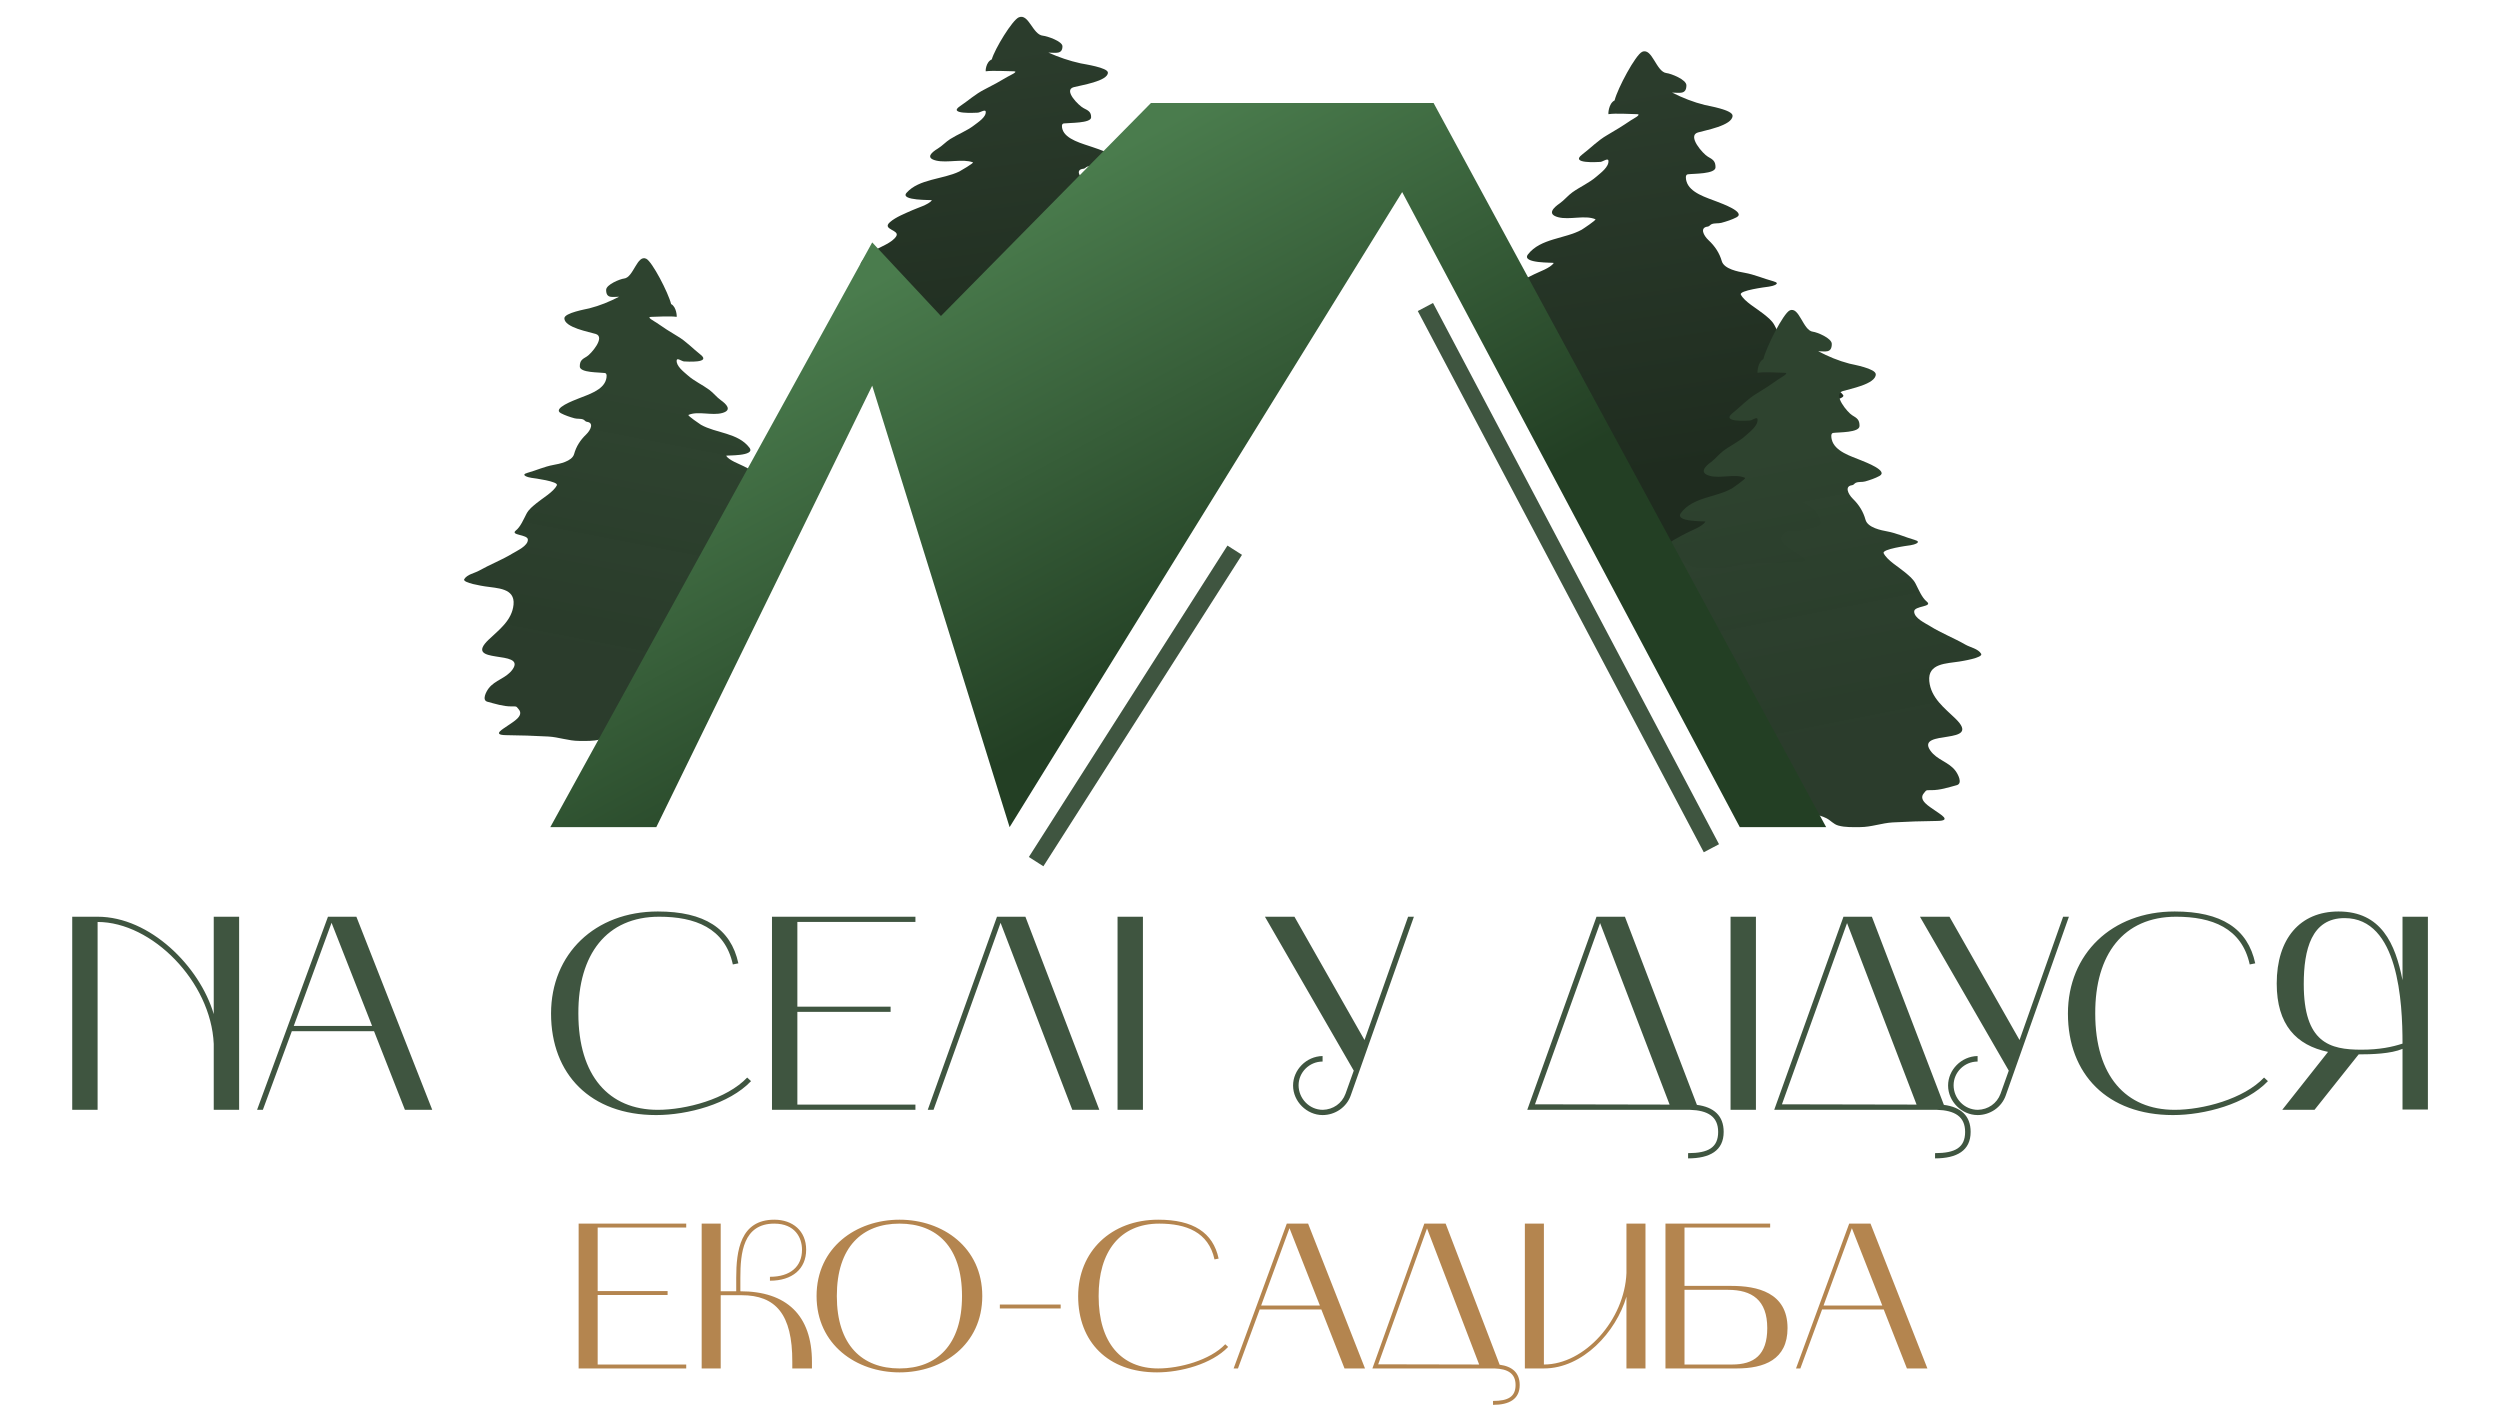<svg width="145" height="82" viewBox="0 0 145 82" fill="none" xmlns="http://www.w3.org/2000/svg">
<path d="M97.811 4.947C97.811 5.507 97.394 5.371 96.981 5.371C97.606 5.682 98.204 5.922 98.885 6.091C99.093 6.142 100.489 6.372 100.489 6.711C100.489 7.285 98.877 7.561 98.475 7.684C97.839 7.878 98.783 8.932 99.05 9.083C99.354 9.256 99.5 9.345 99.5 9.703C99.5 10.104 98.219 10.064 97.891 10.11C97.731 10.133 97.782 10.393 97.811 10.502C97.994 11.192 99.006 11.465 99.579 11.693C99.847 11.8 101.283 12.309 100.714 12.606C100.456 12.741 100.12 12.849 99.839 12.924C99.655 12.973 99.445 12.928 99.27 13.003C99.187 13.039 99.143 13.132 99.05 13.142C98.57 13.195 98.806 13.662 99.09 13.926C99.472 14.283 99.729 14.677 99.864 15.147C99.997 15.608 100.833 15.76 101.189 15.822C101.762 15.923 102.293 16.162 102.853 16.313C103.346 16.447 102.812 16.598 102.593 16.626L102.585 16.627C102.418 16.648 100.848 16.848 100.969 17.087C101.175 17.497 101.907 17.901 102.268 18.194C102.519 18.397 102.76 18.569 102.918 18.859C103.097 19.188 103.295 19.661 103.592 19.891C104.004 20.209 102.828 20.128 102.828 20.467C102.828 20.857 103.511 21.146 103.787 21.311C104.478 21.722 105.248 22.005 105.956 22.392C106.246 22.551 106.715 22.621 106.906 22.918C107.055 23.152 105.696 23.351 105.576 23.37C104.814 23.489 103.641 23.461 103.747 24.506C103.847 25.483 104.677 26.067 105.336 26.675C107.056 28.261 102.901 27.273 103.807 28.526C104.212 29.086 104.937 29.183 105.346 29.712C105.499 29.91 105.797 30.444 105.416 30.541C104.894 30.673 104.422 30.829 103.877 30.829C103.511 30.829 103.587 30.817 103.417 31.007C103.051 31.417 103.784 31.793 104.082 32C104.426 32.239 105.154 32.605 104.227 32.615C103.317 32.626 102.428 32.651 101.523 32.7C100.855 32.735 100.217 32.972 99.54 32.972C99.098 32.972 98.641 32.997 98.21 32.883C97.905 32.803 97.749 32.584 97.481 32.456C96.493 31.985 95.213 32.262 94.177 32.262L85.917 19.485C86.102 19.118 86.32 18.883 86.677 18.641C87.065 18.377 87.787 18.092 88.016 17.658C88.241 17.231 87.138 17.22 87.646 16.715C87.99 16.374 88.55 16.129 88.975 15.912C89.277 15.758 89.921 15.547 90.12 15.252C90.144 15.215 88.194 15.301 88.626 14.75C89.356 13.817 90.773 13.856 91.734 13.326C91.779 13.301 92.614 12.751 92.533 12.716C91.932 12.456 91.029 12.773 90.37 12.597C89.694 12.416 90.128 12.027 90.46 11.798C90.729 11.611 90.928 11.348 91.194 11.158C91.645 10.834 92.174 10.61 92.593 10.244C92.838 10.031 93.333 9.676 93.288 9.316C93.266 9.144 92.95 9.386 92.823 9.391C92.649 9.398 91.046 9.509 91.764 8.964C92.265 8.583 92.668 8.151 93.223 7.833C93.681 7.569 94.146 7.282 94.582 6.984C94.696 6.906 95.257 6.627 94.942 6.622C94.489 6.614 93.723 6.56 93.288 6.622C93.273 6.624 93.29 6.002 93.645 5.826C93.822 5.121 94.86 3.184 95.242 3.008C95.828 2.738 96.056 4.179 96.662 4.24C96.906 4.264 97.811 4.612 97.811 4.947Z" fill="url(#paint0_linear_5201_18139)"/>
<path d="M106.244 19.947C106.244 20.507 105.847 20.371 105.454 20.371C106.05 20.681 106.619 20.922 107.267 21.091C107.466 21.142 108.795 21.372 108.795 21.711C108.795 22.285 107.26 22.561 106.877 22.684C106.272 22.878 107.17 23.932 107.424 24.083C107.714 24.256 107.853 24.345 107.853 24.703C107.853 25.104 106.633 25.064 106.32 25.11C106.168 25.133 106.217 25.393 106.244 25.502C106.419 26.192 107.383 26.465 107.929 26.693C108.184 26.8 109.552 27.309 109.009 27.606C108.764 27.741 108.443 27.849 108.176 27.924C108.001 27.973 107.801 27.928 107.634 28.003C107.555 28.039 107.514 28.132 107.424 28.142C106.968 28.195 107.192 28.662 107.463 28.926C107.827 29.282 108.071 29.677 108.2 30.147C108.327 30.608 109.123 30.76 109.461 30.822C110.007 30.923 110.513 31.162 111.046 31.313C111.516 31.447 111.008 31.598 110.799 31.626L110.791 31.627C110.633 31.648 109.137 31.848 109.252 32.087C109.449 32.497 110.145 32.901 110.489 33.194C110.728 33.397 110.958 33.569 111.108 33.859C111.278 34.188 111.467 34.661 111.751 34.891C112.142 35.209 111.022 35.128 111.022 35.467C111.022 35.857 111.674 36.146 111.936 36.311C112.594 36.722 113.328 37.005 114.002 37.392C114.278 37.551 114.724 37.621 114.906 37.918C115.049 38.152 113.754 38.351 113.64 38.37C112.914 38.489 111.797 38.461 111.898 39.506C111.993 40.483 112.784 41.067 113.412 41.675C115.049 43.261 111.092 42.273 111.955 43.526C112.341 44.086 113.031 44.183 113.421 44.712C113.567 44.91 113.85 45.444 113.488 45.541C112.991 45.673 112.54 45.829 112.022 45.829C111.673 45.829 111.746 45.818 111.584 46.007C111.235 46.417 111.933 46.793 112.217 47C112.545 47.239 113.238 47.605 112.355 47.615C111.488 47.626 110.641 47.651 109.78 47.7C109.144 47.735 108.536 47.972 107.891 47.972C107.47 47.972 107.035 47.997 106.625 47.883C106.334 47.803 106.186 47.584 105.93 47.456C104.989 46.985 103.77 47.262 102.784 47.262L94.917 34.484C95.093 34.118 95.301 33.883 95.64 33.641C96.01 33.377 96.698 33.092 96.916 32.658C97.131 32.231 96.08 32.22 96.564 31.715C96.891 31.374 97.424 31.129 97.83 30.912C98.117 30.758 98.731 30.547 98.92 30.252C98.943 30.215 97.086 30.301 97.496 29.75C98.193 28.817 99.541 28.856 100.457 28.326C100.5 28.301 101.295 27.75 101.218 27.716C100.646 27.456 99.785 27.773 99.157 27.597C98.514 27.416 98.927 27.027 99.243 26.798C99.5 26.611 99.689 26.348 99.943 26.157C100.372 25.834 100.876 25.61 101.275 25.244C101.508 25.031 101.98 24.676 101.937 24.316C101.916 24.144 101.615 24.386 101.494 24.391C101.329 24.398 99.802 24.509 100.485 23.964C100.963 23.583 101.346 23.151 101.875 22.833C102.312 22.57 102.755 22.282 103.17 21.984C103.278 21.906 103.813 21.627 103.512 21.622C103.08 21.614 102.352 21.56 101.937 21.622C101.923 21.624 101.939 21.002 102.277 20.826C102.446 20.121 103.434 18.184 103.798 18.008C104.356 17.738 104.573 19.179 105.15 19.24C105.382 19.264 106.244 19.612 106.244 19.947Z" fill="url(#paint1_linear_5201_18139)"/>
<path d="M61.622 2.684C61.622 3.169 61.212 3.052 60.806 3.052C61.421 3.321 62.01 3.529 62.68 3.675C62.885 3.72 64.258 3.919 64.258 4.213C64.258 4.71 62.672 4.949 62.276 5.056C61.651 5.224 62.58 6.137 62.842 6.269C63.142 6.418 63.285 6.496 63.285 6.806C63.285 7.154 62.024 7.118 61.701 7.159C61.544 7.178 61.594 7.404 61.622 7.499C61.803 8.096 62.799 8.333 63.363 8.531C63.627 8.623 65.04 9.064 64.48 9.322C64.226 9.439 63.895 9.532 63.619 9.597C63.438 9.64 63.231 9.601 63.058 9.666C62.977 9.697 62.934 9.778 62.842 9.787C62.37 9.833 62.602 10.237 62.881 10.466C63.258 10.775 63.51 11.116 63.644 11.524C63.774 11.924 64.597 12.055 64.947 12.109C65.511 12.196 66.034 12.403 66.585 12.535C67.071 12.651 66.545 12.781 66.329 12.806L66.321 12.807C66.157 12.825 64.612 12.998 64.731 13.206C64.934 13.561 65.654 13.911 66.009 14.165C66.256 14.341 66.493 14.49 66.649 14.741C66.825 15.026 67.02 15.437 67.313 15.636C67.717 15.911 67.14 16.19 67.14 16.483C67.14 16.821 67.233 16.723 67.504 16.866C68.185 17.223 68.942 17.468 69.639 17.803C69.925 17.941 69.708 18.393 69.896 18.651C70.043 18.853 69.382 18.634 69.265 18.651C68.515 18.754 67.36 18.729 67.465 19.636C67.563 20.482 68.38 20.988 69.029 21.515C70.722 22.889 66.632 22.033 67.524 23.119C67.922 23.605 67.19 23.095 67.593 23.554C66.058 23.188 66.826 23.926 66.451 24.01C65.938 24.124 68.129 25.115 67.593 25.115C67.233 25.115 67.308 25.105 67.14 25.27C66.78 25.625 66.355 25.883 66.649 26.062C66.987 26.27 66.675 26.516 65.762 26.525C64.867 26.534 66.166 26.694 65.276 26.736C64.618 26.767 63.991 26.973 63.324 26.973C62.889 26.973 62.44 26.994 62.016 26.895C61.715 26.826 61.562 26.637 61.298 26.525C60.325 26.117 59.066 26.357 58.047 26.357L49.917 15.283C50.099 14.965 50.313 14.762 50.665 14.552C51.047 14.323 51.758 14.076 51.983 13.7C52.205 13.33 51.119 13.32 51.619 12.883C51.957 12.587 52.508 12.375 52.927 12.187C53.223 12.053 53.858 11.871 54.053 11.615C54.078 11.583 52.158 11.657 52.583 11.18C53.302 10.371 54.696 10.405 55.642 9.946C55.687 9.924 56.508 9.447 56.429 9.417C55.837 9.192 54.948 9.466 54.299 9.314C53.634 9.157 54.061 8.82 54.388 8.621C54.653 8.46 54.849 8.232 55.111 8.066C55.554 7.786 56.075 7.592 56.488 7.275C56.728 7.09 57.216 6.782 57.171 6.471C57.15 6.322 56.839 6.531 56.714 6.535C56.543 6.541 54.965 6.638 55.671 6.165C56.165 5.835 56.561 5.461 57.107 5.185C57.558 4.957 58.016 4.708 58.445 4.449C58.557 4.382 59.109 4.14 58.799 4.135C58.353 4.129 57.6 4.082 57.171 4.135C57.156 4.137 57.173 3.598 57.523 3.446C57.697 2.835 58.719 1.156 59.094 1.004C59.671 0.77 59.895 2.018 60.492 2.071C60.732 2.092 61.622 2.394 61.622 2.684Z" fill="url(#paint2_linear_5201_18139)"/>
<path d="M35.156 16.815C35.156 17.338 35.533 17.211 35.907 17.211C35.341 17.501 34.8 17.725 34.184 17.883C33.995 17.931 32.733 18.145 32.733 18.462C32.733 18.998 34.191 19.255 34.555 19.37C35.13 19.551 34.276 20.535 34.035 20.676C33.76 20.837 33.628 20.92 33.628 21.255C33.628 21.629 34.787 21.591 35.084 21.635C35.228 21.656 35.182 21.899 35.156 22C34.99 22.644 34.074 22.899 33.556 23.112C33.313 23.212 32.014 23.686 32.529 23.964C32.763 24.09 33.067 24.191 33.321 24.261C33.487 24.307 33.677 24.265 33.836 24.335C33.911 24.368 33.95 24.455 34.035 24.465C34.469 24.514 34.255 24.95 33.999 25.196C33.653 25.529 33.42 25.896 33.298 26.336C33.178 26.766 32.422 26.907 32.1 26.966C31.581 27.06 31.101 27.283 30.594 27.424C30.148 27.549 30.631 27.69 30.829 27.716L30.837 27.717C30.987 27.737 32.408 27.923 32.299 28.147C32.112 28.529 31.45 28.906 31.123 29.18C30.896 29.369 30.678 29.53 30.535 29.8C30.374 30.107 30.194 30.549 29.925 30.764C29.553 31.06 30.617 30.985 30.617 31.301C30.617 31.665 29.998 31.935 29.749 32.088C29.123 32.472 28.427 32.736 27.786 33.098C27.524 33.246 27.1 33.311 26.927 33.589C26.792 33.807 28.022 33.993 28.13 34.01C28.82 34.122 29.881 34.095 29.785 35.071C29.695 35.983 28.943 36.528 28.347 37.095C26.791 38.575 30.55 37.653 29.731 38.823C29.364 39.345 28.709 39.436 28.338 39.93C28.2 40.114 27.93 40.613 28.275 40.703C28.747 40.827 29.175 40.972 29.667 40.972C29.999 40.972 29.93 40.961 30.083 41.138C30.415 41.521 29.752 41.871 29.482 42.065C29.171 42.288 28.512 42.629 29.351 42.639C30.174 42.649 30.979 42.672 31.797 42.718C32.402 42.751 32.979 42.973 33.592 42.973C33.992 42.973 34.404 42.995 34.794 42.889C35.071 42.814 35.212 42.611 35.455 42.491C36.349 42.051 37.506 42.309 38.443 42.309L45.917 30.384C45.75 30.041 45.553 29.822 45.23 29.596C44.878 29.35 44.225 29.084 44.018 28.679C43.814 28.28 44.812 28.27 44.353 27.799C44.042 27.481 43.535 27.252 43.15 27.049C42.877 26.905 42.294 26.709 42.115 26.433C42.092 26.399 43.857 26.479 43.466 25.965C42.805 25.094 41.524 25.131 40.654 24.636C40.613 24.613 39.858 24.099 39.931 24.066C40.475 23.824 41.292 24.12 41.889 23.955C42.5 23.787 42.107 23.423 41.807 23.209C41.563 23.035 41.383 22.79 41.142 22.612C40.734 22.31 40.256 22.101 39.877 21.76C39.655 21.561 39.207 21.229 39.248 20.894C39.268 20.733 39.553 20.958 39.669 20.963C39.826 20.97 41.277 21.074 40.627 20.565C40.173 20.209 39.809 19.806 39.307 19.509C38.892 19.263 38.471 18.995 38.077 18.717C37.974 18.644 37.466 18.384 37.752 18.379C38.162 18.371 38.854 18.321 39.248 18.379C39.262 18.381 39.246 17.8 38.925 17.636C38.764 16.978 37.825 15.17 37.48 15.006C36.95 14.754 36.744 16.098 36.196 16.155C35.975 16.178 35.156 16.503 35.156 16.815Z" fill="url(#paint3_linear_5201_18139)"/>
<path d="M81.326 11.14L58.557 47.975L50.588 22.37L38.065 47.975H31.917L50.588 14.06L54.574 18.328L66.754 5.975H83.148L105.917 47.975H100.908L81.326 11.14Z" fill="url(#paint4_linear_5201_18139)"/>
<path d="M82.673 17.807L99.261 49.198" stroke="#3F5540"/>
<path d="M71.614 31.912L60.095 49.975" stroke="#3F5540"/>
<path d="M12.397 58.818V53.17H13.869V64.37H12.397V60.546C12.237 56.93 8.813 53.474 5.661 53.474V64.37H4.189V53.17H5.661C8.701 53.17 11.581 56.05 12.397 58.818ZM19.022 53.17H20.67L25.07 64.37H23.486L21.694 59.81H16.926L15.246 64.37H14.91L19.022 53.17ZM19.23 53.522L17.038 59.506H21.582L19.23 53.522ZM43.337 62.498L43.561 62.706C42.297 64.034 39.881 64.674 38.057 64.674C34.249 64.674 31.961 62.306 31.961 58.786C31.961 55.33 34.505 52.866 38.153 52.866C40.857 52.866 42.393 53.858 42.825 55.874L42.505 55.938C42.041 53.81 40.297 53.17 38.233 53.17C35.177 53.17 33.529 55.362 33.545 58.786C33.545 62.402 35.321 64.37 38.153 64.37C39.785 64.37 42.153 63.746 43.337 62.498ZM44.775 53.17H53.095V53.474H46.247V58.386H51.655V58.69H46.247V64.066H53.095V64.37H44.775V53.17ZM58.033 53.522L54.145 64.37H53.809L57.825 53.17H59.473L63.761 64.37H62.193L58.033 53.522ZM66.29 64.37H64.818V53.17H66.29V64.37ZM81.67 53.17H82.006L78.342 63.538C78.102 64.226 77.43 64.674 76.71 64.674C75.798 64.674 74.998 63.89 74.998 62.962C74.998 62.05 75.766 61.266 76.71 61.25V61.57C75.942 61.57 75.318 62.194 75.318 62.946C75.318 63.698 75.926 64.37 76.726 64.37C77.318 64.354 77.83 64.002 78.038 63.442L78.518 62.098L73.366 53.17H75.078L79.142 60.322L81.67 53.17ZM88.581 64.37L92.597 53.17H94.245L98.421 64.082C99.397 64.21 99.973 64.706 99.973 65.65C99.973 66.738 99.173 67.186 97.909 67.186V66.882C99.077 66.882 99.653 66.562 99.653 65.65C99.653 64.754 99.045 64.402 98.021 64.37H88.581ZM92.805 53.538L89.029 64.05L96.837 64.066L92.805 53.538ZM101.844 64.37H100.372V53.17H101.844V64.37ZM102.905 64.37L106.921 53.17H108.569L112.745 64.082C113.721 64.21 114.297 64.706 114.297 65.65C114.297 66.738 113.497 67.186 112.233 67.186V66.882C113.401 66.882 113.977 66.562 113.977 65.65C113.977 64.754 113.369 64.402 112.345 64.37H102.905ZM107.129 53.538L103.353 64.05L111.161 64.066L107.129 53.538ZM119.661 53.17H119.997L116.333 63.538C116.093 64.226 115.421 64.674 114.701 64.674C113.789 64.674 112.989 63.89 112.989 62.962C112.989 62.05 113.757 61.266 114.701 61.25V61.57C113.933 61.57 113.309 62.194 113.309 62.946C113.309 63.698 113.917 64.37 114.717 64.37C115.309 64.354 115.821 64.002 116.029 63.442L116.509 62.098L111.357 53.17H113.069L117.133 60.322L119.661 53.17ZM131.316 62.498L131.54 62.706C130.276 64.034 127.86 64.674 126.036 64.674C122.228 64.674 119.94 62.306 119.94 58.786C119.94 55.33 122.484 52.866 126.132 52.866C128.836 52.866 130.372 53.858 130.804 55.874L130.484 55.938C130.02 53.81 128.276 53.17 126.212 53.17C123.156 53.17 121.508 55.362 121.524 58.786C121.524 62.402 123.3 64.37 126.132 64.37C127.764 64.37 130.132 63.746 131.316 62.498ZM132.05 57.042C132.05 54.45 133.394 52.866 135.634 52.866C138.114 52.866 138.93 54.738 139.346 56.85V53.17H140.818V64.354H139.346V60.834C138.674 61.122 137.554 61.154 136.802 61.154L134.242 64.37H132.37L135.026 61.01C133.186 60.626 132.05 59.442 132.05 57.042ZM139.346 60.53C139.346 58.146 139.122 53.25 135.986 53.25C134.066 53.25 133.618 55.074 133.618 57.074C133.618 60.482 135.122 60.882 136.962 60.882C138.018 60.882 138.754 60.722 139.346 60.53Z" fill="#3F5540"/>
<path d="M33.561 70.97H39.801V71.198H34.665V74.882H38.721V75.11H34.665V79.142H39.801V79.37H33.561V70.97ZM42.941 74.894C45.617 74.894 47.093 76.286 47.093 78.986V79.37H45.953V78.986C45.965 76.214 44.981 75.122 43.013 75.122H41.801V79.37H40.697V70.97H41.801V74.894H42.701V74.102C42.701 72.542 42.941 70.742 44.909 70.742C45.977 70.742 46.757 71.39 46.757 72.482C46.757 73.598 45.953 74.282 44.657 74.282V74.054C45.833 74.054 46.517 73.466 46.517 72.482C46.517 71.786 46.109 70.97 44.909 70.97C43.097 70.97 42.941 72.686 42.941 74.102V74.894ZM52.172 70.742C54.681 70.742 56.972 72.35 56.972 75.17C56.972 77.99 54.681 79.598 52.172 79.598C49.664 79.598 47.361 77.99 47.361 75.17C47.361 72.35 49.664 70.742 52.172 70.742ZM52.172 79.37C54.333 79.37 55.797 78.014 55.797 75.17C55.797 72.314 54.333 70.97 52.172 70.97C50.013 70.97 48.536 72.314 48.536 75.17C48.536 78.026 50.013 79.37 52.172 79.37ZM57.991 75.89V75.662H61.519V75.89H57.991ZM71.065 77.966L71.233 78.122C70.285 79.118 68.473 79.598 67.105 79.598C64.249 79.598 62.533 77.822 62.533 75.182C62.533 72.59 64.441 70.742 67.177 70.742C69.205 70.742 70.357 71.486 70.681 72.998L70.441 73.046C70.093 71.45 68.785 70.97 67.237 70.97C64.945 70.97 63.709 72.614 63.721 75.182C63.721 77.894 65.053 79.37 67.177 79.37C68.401 79.37 70.177 78.902 71.065 77.966ZM74.634 70.97H75.87L79.17 79.37H77.982L76.638 75.95H73.062L71.802 79.37H71.55L74.634 70.97ZM74.79 71.234L73.146 75.722H76.554L74.79 71.234ZM79.599 79.37L82.611 70.97H83.847L86.979 79.154C87.711 79.25 88.143 79.622 88.143 80.33C88.143 81.146 87.543 81.482 86.595 81.482V81.254C87.471 81.254 87.903 81.014 87.903 80.33C87.903 79.658 87.447 79.394 86.679 79.37H79.599ZM82.767 71.246L79.935 79.13L85.791 79.142L82.767 71.246ZM94.334 75.206C93.734 77.258 91.802 79.37 89.546 79.37H88.442V70.97H89.546V79.142C91.91 79.142 94.226 76.55 94.334 73.838V70.97H95.438V79.37H94.334V75.206ZM96.597 70.97H102.669V71.198H97.701V74.582H100.425C101.901 74.582 103.677 74.954 103.677 77.03C103.677 78.866 102.321 79.37 100.725 79.37H96.597V70.97ZM100.461 79.142C101.733 79.142 102.501 78.59 102.501 77.03C102.501 75.398 101.613 74.81 100.221 74.81H97.701V79.142H100.461ZM107.253 70.97H108.489L111.789 79.37H110.601L109.257 75.95H105.681L104.421 79.37H104.169L107.253 70.97ZM107.409 71.234L105.765 75.722H109.173L107.409 71.234Z" fill="#B4854F"/>
<defs>
<linearGradient id="paint0_linear_5201_18139" x1="94.985" y1="5.02" x2="98.457" y2="27.12" gradientUnits="userSpaceOnUse">
<stop stop-color="#2B3C2C"/>
<stop offset="1" stop-color="#1F2C1F"/>
</linearGradient>
<linearGradient id="paint1_linear_5201_18139" x1="104.028" y1="25.929" x2="107.211" y2="42.061" gradientUnits="userSpaceOnUse">
<stop stop-color="#2E432F"/>
<stop offset="1" stop-color="#283A29" stop-opacity="0.99"/>
</linearGradient>
<linearGradient id="paint2_linear_5201_18139" x1="58.842" y1="2.747" x2="61.506" y2="22.005" gradientUnits="userSpaceOnUse">
<stop stop-color="#2B3C2C"/>
<stop offset="1" stop-color="#1F2C1F"/>
</linearGradient>
<linearGradient id="paint3_linear_5201_18139" x1="37.261" y1="22.399" x2="34.34" y2="37.475" gradientUnits="userSpaceOnUse">
<stop stop-color="#2E432F"/>
<stop offset="1" stop-color="#283A29" stop-opacity="0.99"/>
</linearGradient>
<linearGradient id="paint4_linear_5201_18139" x1="65.7" y1="8.202" x2="84.505" y2="42.822" gradientUnits="userSpaceOnUse">
<stop stop-color="#4A7C4D"/>
<stop offset="0.716" stop-color="#233F24"/>
</linearGradient>
</defs>
</svg>
